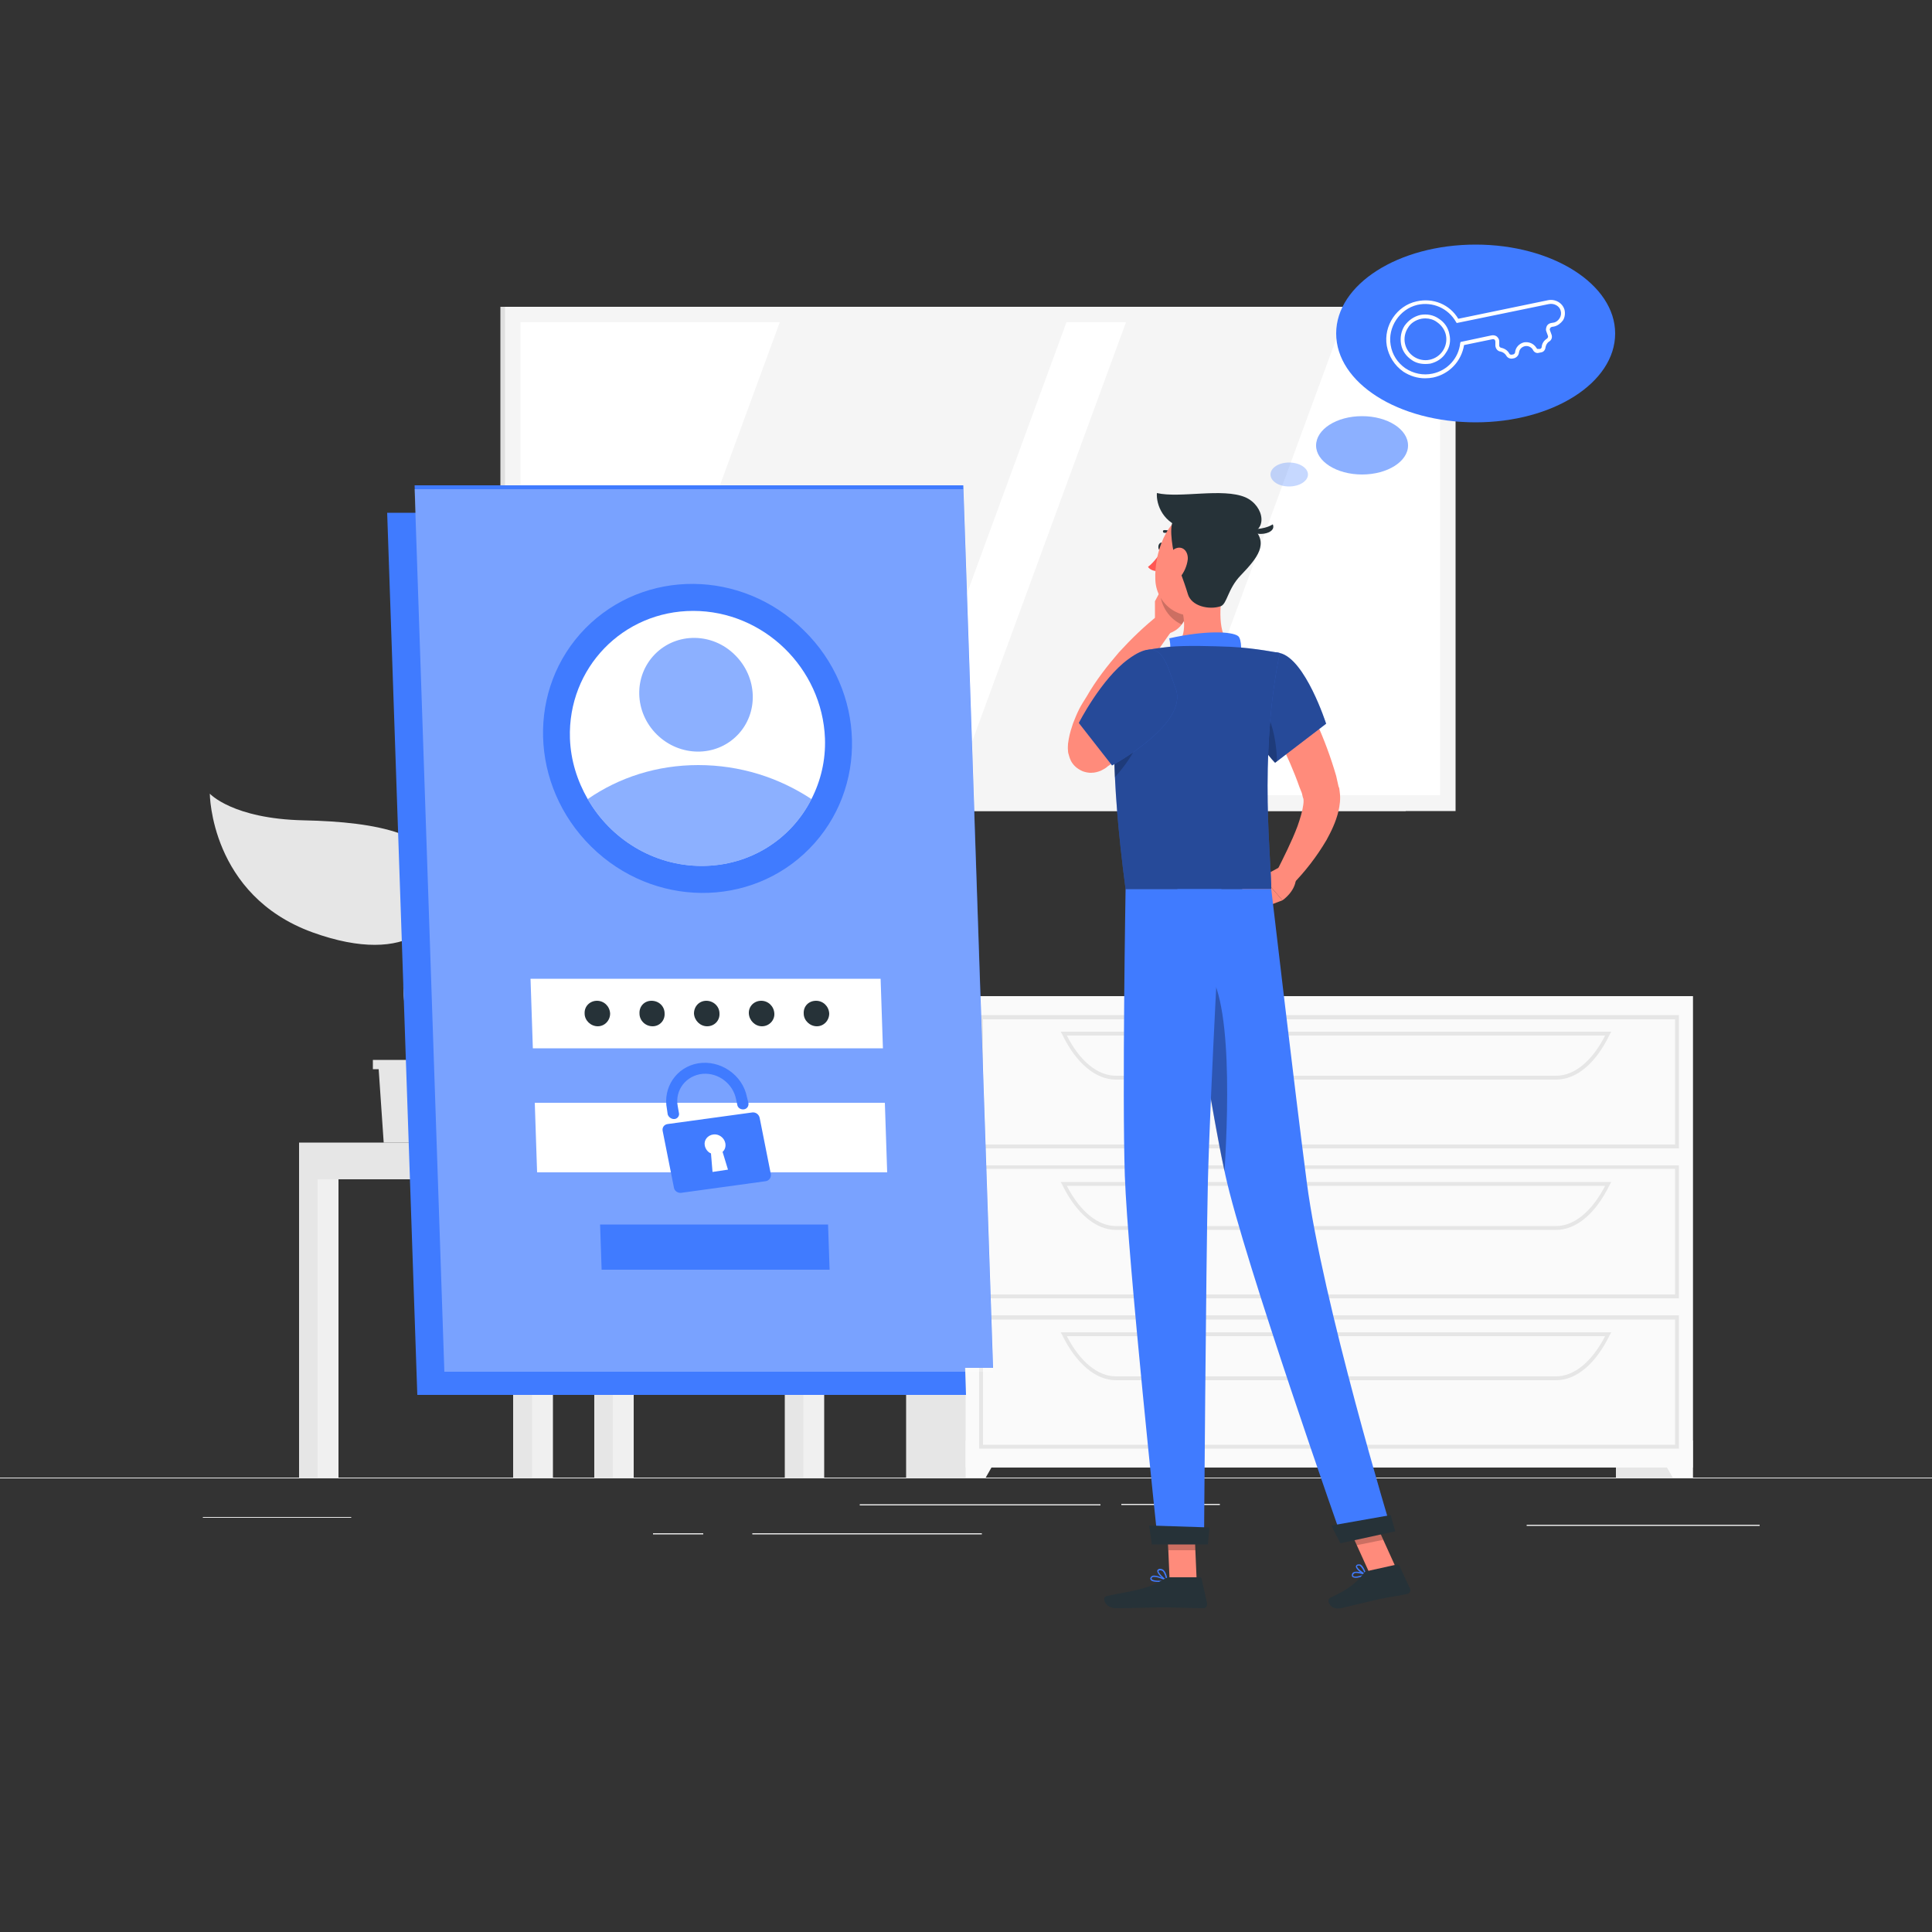 <svg version="1.2" xmlns="http://www.w3.org/2000/svg" width="500" height="500"><rect width="100%" height="100%" fill="#333333" stroke="none"/><style>.a{fill:#ebebeb}.b{fill:#e6e6e6}.c{fill:#f0f0f0}.d{fill:#fff}.f{fill:#f5f5f5}.g{fill:#fafafa}.h,.j{fill:#407bff}.j{opacity:.6}.k{fill:#263238}.l{fill:#ff8b7b}.n{opacity:.2}.o{opacity:.4}</style><path class="a" d="M0 382.4h500v.2H0zM290.2 389.2h25.5v.3h-25.5zM395.1 394.6h60.3v.3h-60.3zM222.5 389.3h62.3v.3h-62.3zM169 396.8h13v.3h-13zM194.7 396.8h59.4v.3h-59.4zM52.5 392.6h38.4v.2H52.5z"/><path class="b" d="M196 295.7h-66.4l-4.1-46.5h66.4z"/><path class="c" d="M199.4 295.7H133l-4-46.5h66.4z"/><path class="d" d="m142.1 285.7-2.2-26.5h46.4l2.2 26.5z"/><path class="b" d="M203.1 295.7h7.8v86.7h-7.8z"/><path class="c" d="M207.9 295.7h5.4v86.7h-5.4z"/><path class="c" d="M213.3 305.2h-75.4v-9.5h75.4z"/><path class="b" d="M132.8 305.2h7.8v77.2h-7.8z"/><path class="c" d="M137.7 305.2h5.4v77.2h-5.4z"/><path class="b" d="M77.4 305.2h7.7v77.2h-7.7z"/><path class="c" d="M82.2 305.2h5.4v77.2h-5.4z"/><path class="b" d="M153.8 305.2h7.8v77.2h-7.8z"/><path class="c" d="M158.6 305.2h5.4v77.2h-5.4z"/><path class="b" d="M77.4 295.7h60.5v9.5H77.4z"/><path d="M129.5 79.4h234.3v130.5H129.5z" style="fill:#e0e0e0"/><path class="f" d="M130.7 79.4h246v130.5h-246z"/><path class="d" d="M372.7 83.4v122.4h-238V83.4z"/><path class="f" d="M231.1 205.8 276 83.4h-74.2l-44.9 122.4zM302.4 205.8l45-122.4h-56l-44.9 122.4z"/><path class="b" d="M418.2 257.8h19.9v124.6h-19.9z"/><path class="g" d="M432.9 382.4h5.2v-9.6h-10.7z"/><path class="b" d="M234.5 257.8h20v124.6h-20z"/><path class="g" d="M249.9 257.8h188.2v122H249.9z"/><path fill-rule="evenodd" class="b" d="M434.5 297.2H253.4v-34.5h181.1zm-180.1-1h179.1v-32.4H254.4z"/><path fill-rule="evenodd" class="b" d="M402.7 279.4H288.8c-5.2 0-10.3-4.2-13.9-11.7l-.4-.7H417l-.4.7c-3.6 7.5-8.6 11.7-13.9 11.7zM276.1 268c3.4 6.7 8 10.4 12.7 10.4h113.9c4.7 0 9.3-3.7 12.7-10.4z"/><path class="g" d="M255.1 382.4h-5.2v-9.6h10.7z"/><path fill-rule="evenodd" class="b" d="M434.5 336H253.4v-34.4h181.1zm-180.1-1h179.1v-32.5H254.4z"/><path fill-rule="evenodd" class="b" d="M402.7 318.3H288.8c-5.2 0-10.3-4.3-13.9-11.7l-.4-.7H417l-.4.7c-3.6 7.4-8.6 11.7-13.9 11.7zm-126.6-11.4c3.4 6.6 8 10.4 12.7 10.4h113.9c4.7 0 9.3-3.8 12.7-10.4zM434.5 374.9H253.4v-34.5h181.1zm-180.1-1h179.1v-32.4H254.4z"/><path fill-rule="evenodd" class="b" d="M402.7 357.2H288.8c-5.2 0-10.3-4.3-13.9-11.7l-.4-.7H417l-.4.7c-3.6 7.4-8.6 11.7-13.9 11.7zm-126.6-11.4c3.4 6.6 8 10.4 12.7 10.4h113.9c4.7 0 9.3-3.8 12.7-10.4z"/><path class="b" d="M121 274.3v2.4h-1.6l-1.2 19H99.3l-1.3-19h-1.5v-2.4zM114.8 227.2c-1.6-11.3-16.8-14.5-36.2-14.9-18.4-.4-24.3-6.9-24.3-6.9s.1 26.3 26.6 35.9c25.2 9.1 35.4-2.8 33.9-14.1z"/><path class="b" d="M105.4 252.8c.3-4.6 7.7-13.2 25.6-9.3 12.9 2.8 17.7-3.9 17.7-3.9s-1.2 18.9-20.6 24.6c-18.5 5.4-23.3-3.2-22.7-11.4z"/><path class="b" d="M109.5 281.4q.3 0 .5-.2c1.3-1.6.2-5.2-1.3-10.3-1.8-6.5-4.2-14.6-2.2-20.5 1.1-3.3 2.5-6.2 3.8-9 2.8-6 5.3-11.1 3.2-16.4-.1-.4-.5-.6-.8-.4-.4.1-.6.5-.4.9 1.8 4.8-.4 9.4-3.2 15.3-1.3 2.7-2.8 5.8-3.9 9.2-2.1 6.3.3 14.6 2.2 21.3 1.2 3.9 2.3 8 1.5 9-.2.3-.2.7.1.9q.2.2.5.2z"/><path class="h" d="M250 361H108l-7.8-228.3h142z"/><path class="h" d="M257 354H115l-7.7-228.4h142z"/><path d="M257 355H115l-7.7-228.4h142z" style="opacity:.3;fill:#fff"/><path class="h" d="M209.5 219.6c-15.2 15.5-40.5 15.3-56.5-.5s-16.7-41-1.5-56.5c15.3-15.5 40.5-15.3 56.5.5 16.1 15.7 16.7 41 1.5 56.5z"/><path class="d" d="M213.5 191.1c.2 5.7-1.1 11-3.5 15.7-5.2 10.3-15.8 17.3-28.4 17.3-12.5 0-23.6-7-29.5-17.3-2.7-4.7-4.4-10-4.6-15.7-.6-18.2 13.7-33 31.9-33s33.4 14.8 34.1 33z"/><path class="j" d="M210 206.8c-5.2 10.3-15.8 17.3-28.4 17.3-12.5 0-23.6-7-29.5-17.3 8.1-5.6 17.9-8.8 28.6-8.8 10.8 0 20.8 3.2 29.3 8.8zM190.8 190.3c-5.6 5.7-14.9 5.6-20.8-.2s-6.1-15.1-.5-20.8c5.6-5.7 14.9-5.6 20.7.2 5.9 5.8 6.2 15.1.6 20.8z"/><path class="d" d="M228.5 271.3h-90.6l-.6-18h90.6zM229.6 303.4H139l-.6-18H229z"/><path fill-rule="evenodd" class="h" d="m196.6 289.3 2.9 14.6c.1.9-.5 1.7-1.4 1.8l-21.8 3c-.9.1-1.8-.5-1.9-1.4l-2.9-14.6c-.2-.9.4-1.7 1.3-1.8l21.9-3c.9-.1 1.7.5 1.9 1.4zm-9.6 8.8c.6-.5.9-1.4.7-2.3-.3-1.4-1.7-2.4-3.1-2.2-1.5.2-2.5 1.5-2.2 2.9.2.9.8 1.7 1.6 2l.4 4.8 4-.6z"/><path class="h" d="M192.5 287.1c-.8.1-1.6-.4-1.7-1.2l-.3-1.4c-.8-4-4.5-6.9-8.6-6.6-4.4.4-7.3 4.3-6.5 8.4l.3 1.7c.2.7-.3 1.5-1.1 1.6-.8.1-1.6-.5-1.8-1.2l-.2-1.4c-1.1-5.5 2.4-10.8 8-11.8 5.8-1 11.6 3 12.7 8.7l.4 1.6c.1.8-.4 1.5-1.2 1.6zM214.7 328.6h-59l-.4-11.7h59z"/><path class="k" d="M186.2 262.3c.1 1.8-1.3 3.3-3.2 3.3-1.8 0-3.3-1.5-3.4-3.3 0-1.9 1.4-3.3 3.2-3.3 1.8 0 3.4 1.4 3.4 3.3zM172 262.3c.1 1.8-1.3 3.3-3.1 3.3-1.9 0-3.4-1.5-3.4-3.3-.1-1.9 1.3-3.3 3.1-3.3 1.9 0 3.4 1.4 3.4 3.3zM157.9 262.3c0 1.8-1.4 3.3-3.2 3.3-1.8 0-3.4-1.5-3.4-3.3-.1-1.9 1.4-3.3 3.2-3.3 1.8 0 3.3 1.4 3.4 3.3zM200.4 262.3c.1 1.8-1.4 3.3-3.2 3.3-1.8 0-3.3-1.5-3.4-3.3-.1-1.9 1.4-3.3 3.2-3.3 1.8 0 3.3 1.4 3.4 3.3zM214.6 262.3c0 1.8-1.4 3.3-3.2 3.3-1.8 0-3.4-1.5-3.4-3.3-.1-1.9 1.3-3.3 3.2-3.3 1.8 0 3.3 1.4 3.4 3.3z"/><path class="l" d="M333.9 174.3c1.3 2.1 2.4 4.2 3.6 6.3 1.1 2.1 2.2 4.3 3.2 6.4 2 4.4 3.7 9 5.1 13.8.1.6.3 1.2.4 1.8l.2.9.2.5.1.8c.3 2 0 3.7-.3 5.1-.7 2.9-1.9 5.3-3.1 7.5-2.6 4.4-5.5 8.1-8.9 11.6l-4.2-3.1c2-4 4.1-8.1 5.6-12.1.7-2 1.3-4 1.5-5.6.1-.8.1-1.5-.1-1.8l-.3-1.2-.6-1.5c-1.4-4-3.2-8.1-5.2-12.1s-4.2-8-6.3-11.8z"/><path class="l" d="m331.2 224.4-4.6 2.5 5.3 6.1s3.3-2.2 3.5-5.6z"/><path class="l" d="m320.5 230.7 5.6 4.5 5.8-2.2-5.3-6.1z"/><path class="k" d="M301.2 141.6c-.2.5-.5.9-.9.8-.4 0-.6-.5-.5-1.1.1-.6.5-.9.9-.9.4.1.6.6.5 1.2z"/><path d="M300.7 142.5s-1.9 3-3.6 4.2c.8 1.2 2.5 1.1 2.5 1.1z" style="fill:#ff5652"/><path class="l" d="M298.9 162.1v-6.5l8.7 1s-.1 5.7-5 7.3zM301.4 150.9l6.1 1.7.1 4-8.7-1z"/><path class="n" d="m307.5 152.6-6.1-1.7-1.2 2.2c.2 3.9 2.5 7.1 5.6 8.5 1.7-2.2 1.8-5 1.8-5z"/><path class="k" d="M303.8 138.9q.1 0 .2-.1c.2-.1.2-.3.1-.5-1.3-1.3-2.8-1.1-2.9-1.1-.2.1-.3.2-.2.4 0 .2.2.3.3.3.1 0 1.3-.2 2.3.9q.1.1.2.1z"/><path class="l" d="M316.6 151.7c-1 5.1-1.6 12.3 2 15.7 0 0-1.4 5.2-11 5.2-10.5 0-5.1-4.6-5.1-4.6 4.4-1.3 4.4-6.3 3.4-10.3z"/><path class="h" d="M320.5 170.8c1-1.3.9-5.5-.1-6.2-1.6-1.2-8.5-1.5-17.8.6 1 4.1-1.1 6.2-1.1 6.2z"/><path fill-rule="evenodd" class="h" d="M351.8 408.2c-.7.2-1.4.2-1.8-.1-.1-.1-.2-.3-.1-.7q.1-.4.4-.5c1-.5 3.1.4 3.2.5q.1 0 .1.1t-.1.2c-.3.1-1 .4-1.7.5zm-1.1-1.1q-.2 0-.2.1-.2.1-.3.3c-.1.3 0 .4.1.4.3.3 1.7 0 2.7-.4-.6-.2-1.7-.5-2.3-.4z"/><path fill-rule="evenodd" class="h" d="M353.5 407.7h-.1c-.8-.3-2.5-1.5-2.5-2.3 0-.1.1-.4.4-.5q.4-.1.8 0c.9.5 1.5 2.5 1.5 2.6q.1.1 0 .1 0 .1-.1.1zm-2-2.5h-.1c-.2.1-.2.2-.2.2.1.5 1.2 1.4 2 1.8-.2-.5-.7-1.6-1.3-2q-.2-.1-.4 0zM299.9 409.4c-.9 0-1.8-.1-2.1-.5-.1-.2-.2-.4 0-.7q.2-.3.5-.4c1.2-.3 3.7 1.1 3.8 1.1q.1.1.1.2-.1.1-.2.1c-.4.1-1.3.2-2.1.2zm-1.2-1.3h-.3q-.2.1-.3.2c-.1.2-.1.3 0 .4.3.4 2.1.5 3.4.3-.7-.4-1.9-.9-2.8-.9z"/><path fill-rule="evenodd" class="h" d="M302 409.2h-.1c-.8-.4-2.5-1.9-2.4-2.7 0-.2.2-.4.6-.5q.6 0 1 .3c.9.8 1 2.7 1.1 2.7q0 .1-.1.2h-.1zm-1.7-2.8h-.1c-.3 0-.3.1-.4.2 0 .4 1.1 1.6 2 2.2-.1-.6-.4-1.7-.9-2.2q-.3-.2-.6-.2z"/><path class="l" d="M309.7 409.1h-7l-.7-16.3h7zM361.3 405.8l-6.8 1.5-6.9-15.2 6.8-1.5z"/><path class="k" d="m353.8 406.6 7.7-1.7c.3 0 .6.1.7.4l2.7 5.8c.3.6-.1 1.3-.7 1.4-2.7.6-4.1.7-7.5 1.4-2.1.5-6.8 1.6-9.7 2.3-2.8.6-3.9-2.2-2.7-2.7 5-2.3 7.1-4.3 8.5-6.2.2-.4.6-.6 1-.7zM302.7 408.2h7.7c.3 0 .6.2.6.5l1.4 6.3c.1.6-.3 1.2-1 1.2-2.8 0-6.8-.2-10.3-.2-4 0-7.6.2-12.3.2-2.9 0-3.7-2.9-2.5-3.1 5.5-1.3 10-1.4 14.7-4.3.6-.3 1.1-.6 1.7-.6z"/><path class="h" d="M331.2 169c6.6 1.5 12 18.3 12 18.3L330 197.4s-4.9-4.6-7.1-13c-2.2-8.8 1.5-17 8.3-15.4z"/><path class="o" d="M331.2 169c6.6 1.5 12 18.3 12 18.3L330 197.4s-4.9-4.6-7.1-13c-2.2-8.8 1.5-17 8.3-15.4z"/><path class="l" d="M296.5 189.1c-1.6 1.7-3.3 3.3-5 4.9q-1.2 1.3-2.6 2.4l-1.3 1.2-.3.3-.6.4c-.4.4-.9.7-1.9 1.2-.6.2-1.3.5-2.5.5-.5 0-1.3-.1-2.1-.4-.7-.3-1.5-.8-2-1.3-1-1-1.3-1.9-1.5-2.6-.2-.6-.3-1-.3-1.4-.1-.8 0-1.3 0-1.8q.1-.7.2-1.3c.3-1.6.7-2.8 1.1-4 .5-1.3 1-2.5 1.6-3.7.6-1.2 1.3-2.2 1.9-3.2 2.4-4.2 5.3-7.9 8.4-11.5 3.2-3.5 6.5-6.7 10.3-9.7l3.6 3.8c-2.5 3.5-5.1 7.2-7.4 10.8-2.4 3.7-4.6 7.4-6.4 11.3-.5.9-1 1.9-1.3 2.7-.3.9-.7 1.8-.9 2.7-.3.9-.5 1.9-.6 2.5v.4-.1c0-.1 0-.2-.2-.6-.1-.4-.3-1-1.1-1.9-.4-.4-1-.8-1.7-1-.6-.2-1.2-.3-1.6-.3-1 0-1.4.2-1.7.3-.4.2-.5.3-.4.2l.3-.3 1.2-1.1 2.4-2.3c1.6-1.4 3.2-3 4.7-4.5z"/><path class="n" d="M325.5 181.4c3.6 3.5 4.8 10 5 15.6l-.5.4s-4.9-4.6-7.1-13q-.2-.8-.3-1.6z"/><path class="h" d="M289.5 176c-1.4 7.6-2.3 23.2 1.8 54.1H329c.2-5.7-3.4-33.9 2.2-61.1 0 0-6.5-1.3-12.6-1.6-4.8-.2-11.8-.4-16 0-1.8.2-3.5.4-5.1.7-4 .7-7.2 3.9-8 7.9z"/><path class="o" d="M289.5 176c-1.4 7.6-2.3 23.2 1.8 54.1H329c.2-5.7-3.4-33.9 2.2-61.1 0 0-6.5-1.3-12.6-1.6-4.8-.2-11.8-.4-16 0-1.8.2-3.5.4-5.1.7-4 .7-7.2 3.9-8 7.9z"/><path class="n" d="m295.3 187.3-6.8-1.7c-.2 4.2-.3 9.3 0 15.6 3.2-3.6 7.2-9.1 6.8-13.9zM302 392.8l.4 8.4h7l-.4-8.4zM354.5 390.6l-6.9 1.5 3.5 7.8 6.9-1.4z"/><path class="l" d="M319.9 144.2c-1.8 6.7-2.5 10.7-6.6 13.5-6.3 4.3-14.1-.6-14.3-7.7-.3-6.5 2.7-16.4 10-17.8 7.1-1.3 12.7 5.2 10.9 12z"/><path class="k" d="M304.1 144.4c-.3-.9-1.8-7.9-.4-9.7 1.5-1.8 18.1-.5 20.6 1.9 4.1 4.1 1.2 7.7-3.2 12.3-3.4 3.5-3.5 7.4-5.2 8-3 1-7.6 0-8.5-3.2-.9-3.1-3.3-9.3-3.3-9.3z"/><path class="k" d="M322.3 128.7c-5.9-2.5-16.9.3-22.9-1.1-.2 3 1.6 8 7.6 9.3 0 0 8.5 1.7 15 1.4 6.5-.3 5.3-7.4.3-9.6z"/><path class="k" d="M323.2 136.9s3.6.4 6.2-1.2c1.1 2.6-4.9 3.4-6.2 1.2z"/><path class="l" d="M307.4 144.7c-.2 1.8-1 3.5-2 4.7-1.6 1.6-3.2.6-3.4-1.5-.3-1.8.2-4.9 2.1-5.9 1.9-.9 3.4.6 3.3 2.7z"/><path class="h" d="M304.7 230.1s8 53.8 12.4 73.9c4.8 22.1 30.5 95 30.5 95l12.6-2.7s-18-59.4-22-90.3c-3.1-23.7-9.2-75.9-9.2-75.9z"/><path class="k" d="M344.6 394.8c-.1.1 2.3 4.6 2.3 4.6l14.2-3.1-1.2-4.2z"/><path d="M309.7 249.3c9.3 1.8 8.3 36.2 7.2 53.9-2.7-12.5-6.6-36.6-9.2-53.7q.9-.4 2-.2z" style="opacity:.3"/><path class="h" d="M291.3 230.1s-.9 52.6-.2 74.1c.8 22.3 8.6 95.3 8.6 95.3h11.9s.5-71.7 1-93.6c.6-23.9 3.5-75.8 3.5-75.8z"/><path class="k" d="m297.4 394.8.7 4.9h14.5l.4-4.4z"/><path class="h" d="M304.3 178.3c3.3 9.1-16.5 19.8-16.5 19.8l-8.6-11s5.8-11.4 12.8-16.5c8.7-6.4 9.7.8 12.3 7.7z"/><path class="o" d="M304.3 178.3c3.3 9.1-16.5 19.8-16.5 19.8l-8.6-11s5.8-11.4 12.8-16.5c8.7-6.4 9.7.8 12.3 7.7z"/><path class="h" d="M381.9 109.3c-20 0-36.1-10.2-36.1-23 0-12.7 16.1-23 36.1-23 19.9 0 36.1 10.3 36.1 23 0 12.8-16.2 23-36.1 23z"/><path fill-rule="evenodd" class="d" d="M368.8 97.9c-2 0-3.9-.6-5.6-1.7-2.3-1.6-3.8-4-4.3-6.7-.9-5.2 2.6-10.4 7.7-11.5 4.3-1 8.6.8 10.8 4.5l23.2-4.8c1.9-.4 3.8.7 4.3 2.5.2.9.1 1.9-.4 2.7-.6.8-1.4 1.4-2.3 1.6l-.6.1q-.3.1-.4.3-.2.3-.1.5l.4 1.1c.3.7.1 1.5-.6 1.9-.5.3-.8.9-.9 1.4-.1.8-.5 1.3-1.2 1.4l-.5.1c-.6.2-1.3-.1-1.6-.8-.4-.7-1.3-1.1-2.1-.9-.8.2-1.4.8-1.5 1.7-.1.7-.6 1.2-1.2 1.4l-.5.1c-.6.1-1.3-.2-1.6-.8-.3-.5-.9-.9-1.4-1-.8-.1-1.3-.7-1.4-1.5v-1.1q0-.3-.2-.5-.3-.2-.6-.1l-7.3 1.5c-.7 4.2-3.8 7.5-8 8.4q-1 .2-2.1.2zm-2-19c-4.6 1.1-7.7 5.8-6.9 10.4.4 2.5 1.8 4.6 3.8 6 2.1 1.4 4.6 1.9 7 1.4 3.9-.8 6.8-4 7.2-7.9l.1-.3 8-1.7c.5-.1 1 0 1.4.3.3.3.6.7.6 1.2v1.2c0 .2.3.5.5.5.9.2 1.7.7 2.1 1.5.1.2.3.3.6.3l.5-.1c.2-.1.4-.3.4-.5.1-1.3 1.1-2.3 2.3-2.6 1.3-.2 2.5.3 3.2 1.4.1.2.3.4.5.3h.5c.3-.1.4-.4.4-.6.1-.9.6-1.6 1.4-2.1.2-.2.3-.5.2-.7l-.4-1.1c-.2-.4-.1-.9.1-1.4.2-.4.6-.7 1.1-.8l.6-.1c.7-.1 1.2-.5 1.6-1.1.4-.6.5-1.3.3-2-.3-1.2-1.7-2-3.1-1.7L377 83.6l-.2-.3c-2-3.5-6-5.3-10-4.4zm2.1 15.3c-1.3 0-2.5-.3-3.5-1-1.5-1-2.5-2.4-2.8-4.1-.3-1.7 0-3.4.9-4.8 1-1.4 2.4-2.4 4.1-2.8 1.7-.3 3.4 0 4.8 1 1.4.9 2.4 2.3 2.7 4 .4 1.7.1 3.4-.9 4.8-.9 1.5-2.4 2.4-4 2.8q-.7.1-1.3.1zm0-11.8q-.6 0-1.1.1c-1.4.3-2.7 1.1-3.4 2.3-.8 1.2-1.1 2.7-.8 4.1.3 1.4 1.1 2.6 2.3 3.4 1.2.8 2.7 1.1 4.1.8 1.4-.3 2.6-1.1 3.4-2.3.8-1.2 1.1-2.7.8-4.1-.3-1.4-1.2-2.6-2.4-3.4-.8-.6-1.9-.9-2.9-.9z"/><path class="j" d="M352.5 122.8c-6.6 0-11.9-3.4-11.9-7.5 0-4.2 5.3-7.6 11.9-7.6 6.6 0 11.9 3.4 11.9 7.6 0 4.1-5.3 7.5-11.9 7.5z"/><path d="M333.6 125.9c-2.7 0-4.8-1.4-4.8-3.1 0-1.7 2.1-3.1 4.8-3.1 2.7 0 4.9 1.4 4.9 3.1 0 1.7-2.2 3.1-4.9 3.1z" style="opacity:.3;fill:#407bff"/></svg>